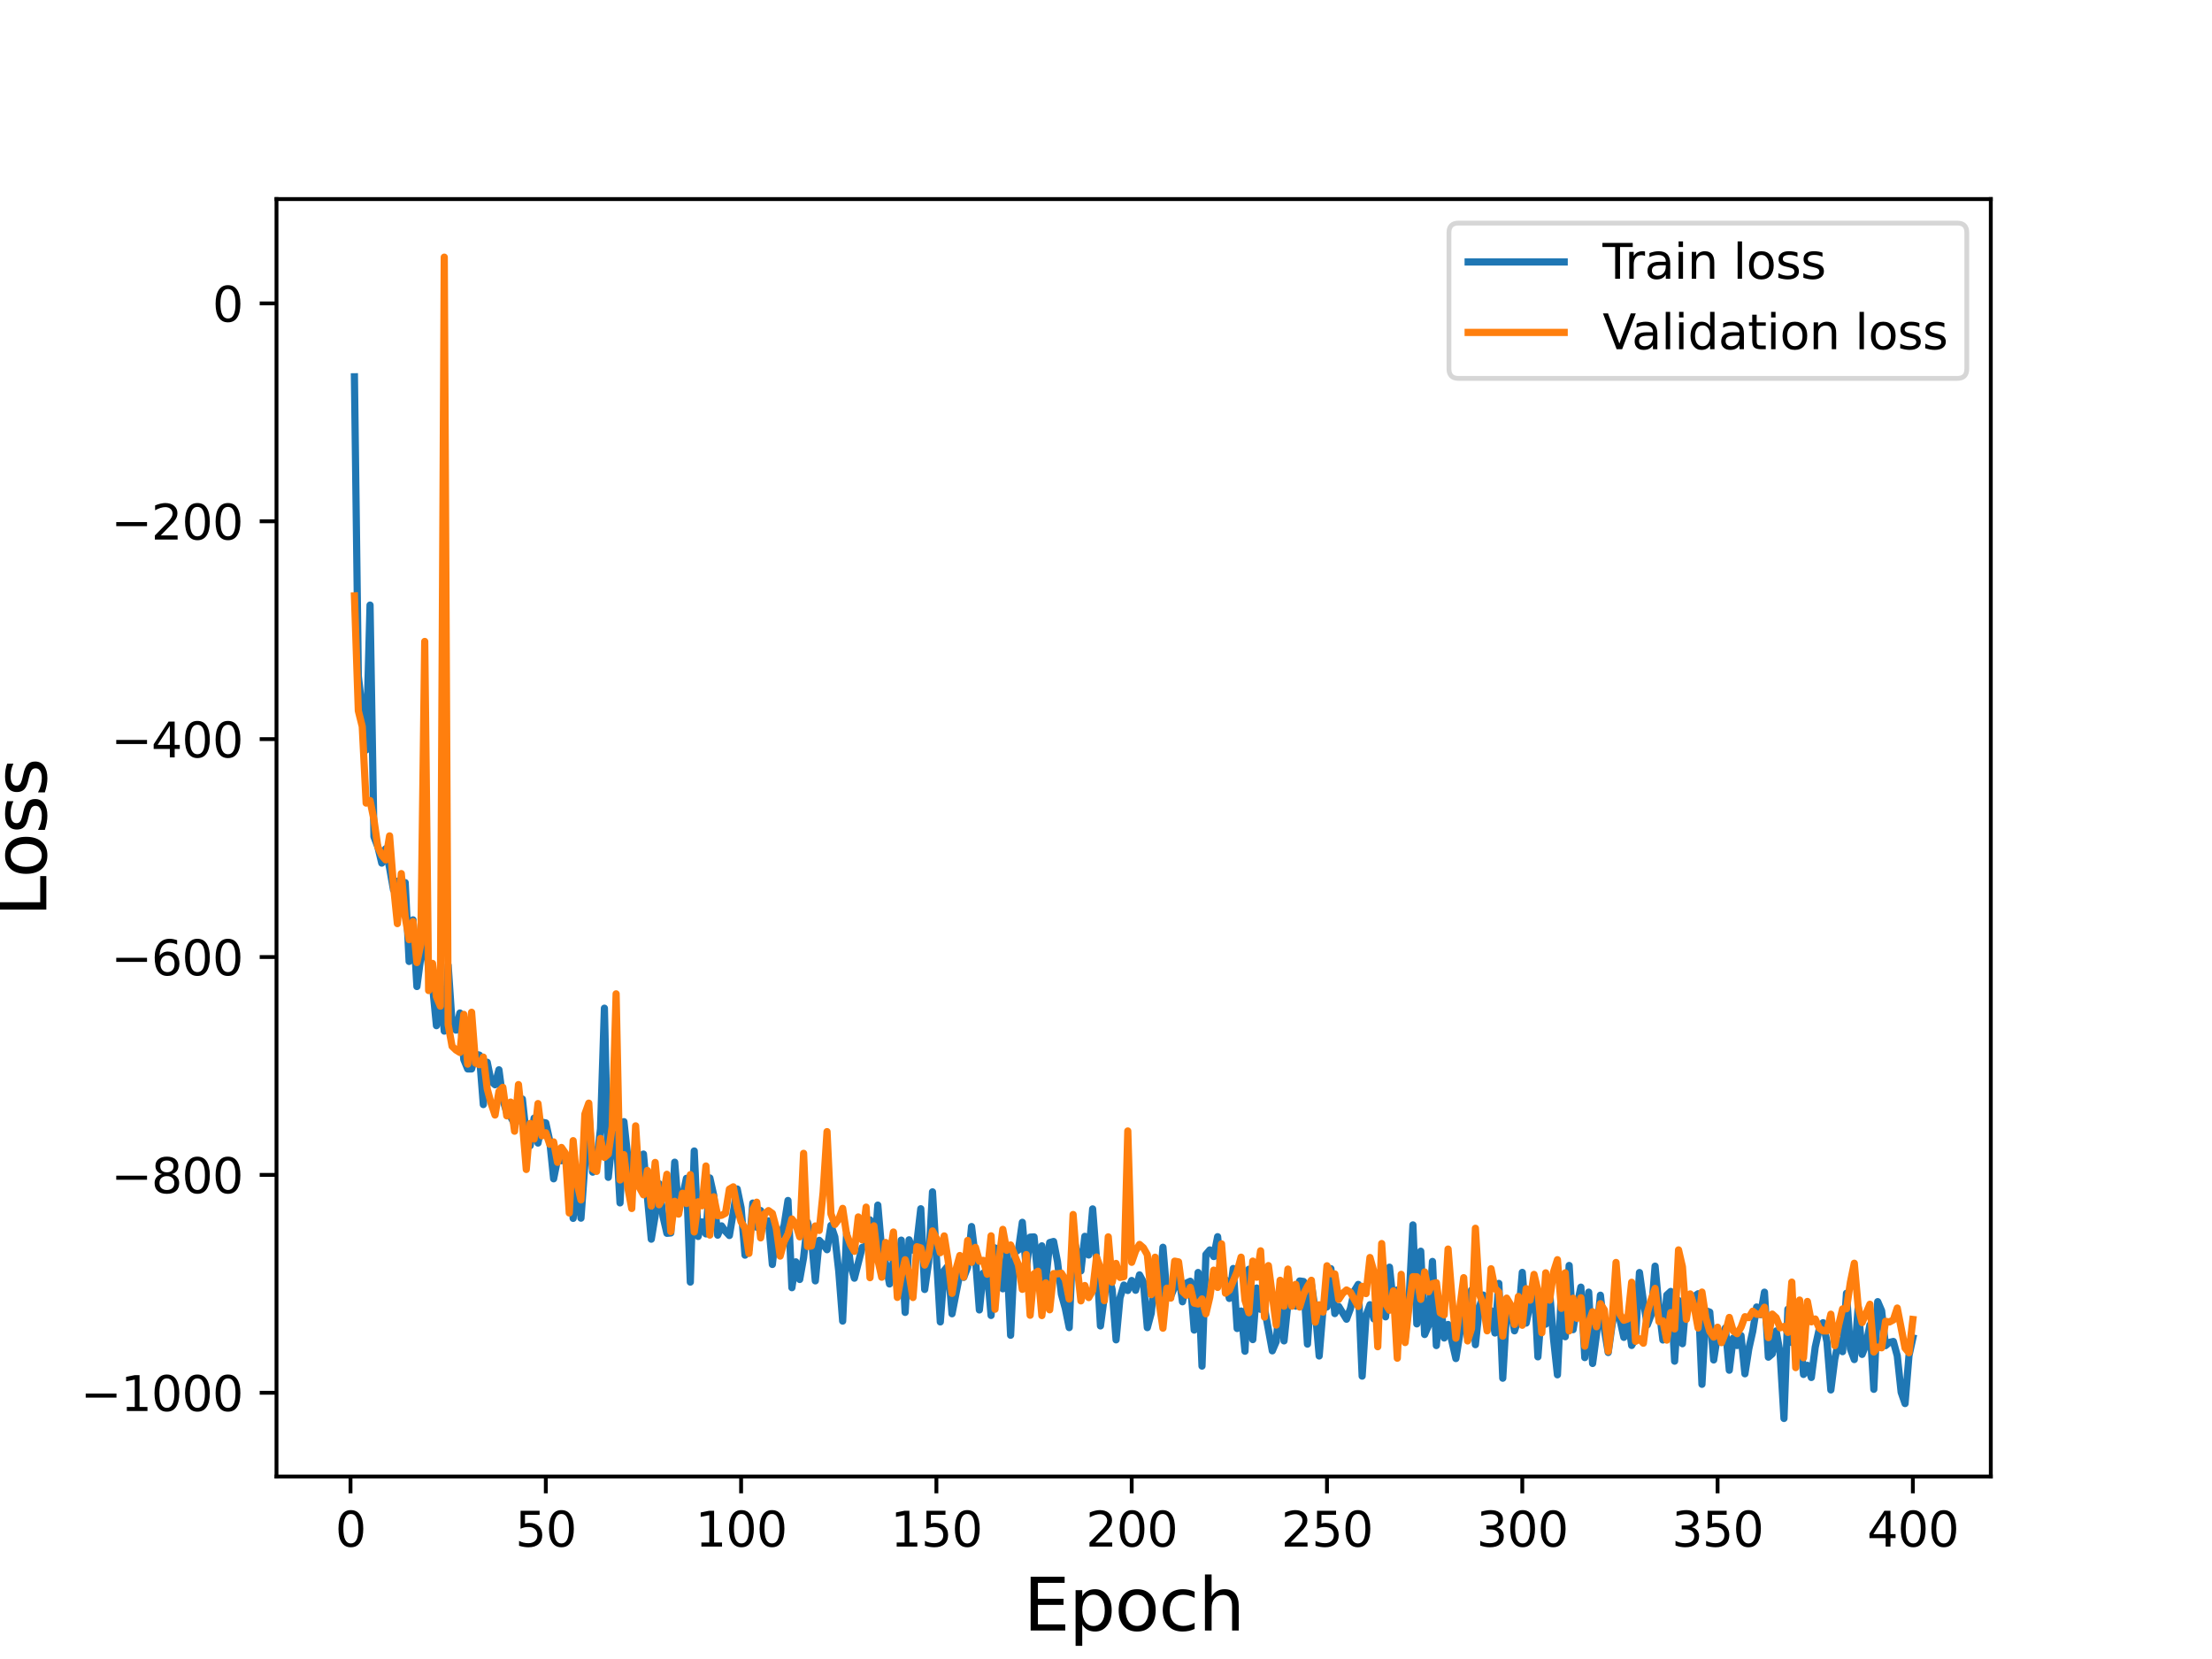 <?xml version="1.0" encoding="utf-8" standalone="no"?>
<!DOCTYPE svg PUBLIC "-//W3C//DTD SVG 1.1//EN"
  "http://www.w3.org/Graphics/SVG/1.1/DTD/svg11.dtd">
<svg height="345.6pt" version="1.1" viewBox="0 0 460.8 345.6" width="460.8pt" xmlns="http://www.w3.org/2000/svg" xmlns:xlink="http://www.w3.org/1999/xlink">
 <defs>
  <style type="text/css">*{stroke-linecap:butt;stroke-linejoin:round;}</style>
 </defs>
 <g id="figure_1">
  <g id="patch_1">
   <path d="M 0 345.6 
L 460.8 345.6 
L 460.8 0 
L 0 0 
z
" style="fill:#ffffff;"/>
  </g>
  <g id="axes_1">
   <g id="patch_2">
    <path d="M 57.6 307.584 
L 414.72 307.584 
L 414.72 41.472 
L 57.6 41.472 
z
" style="fill:#ffffff;"/>
   </g>
   <g id="matplotlib.axis_1">
    <g id="xtick_1">
     <g id="line2d_1">
      <defs>
       <path d="M 0 0 
L 0 3.5 
" id="m8736a41d7b" style="stroke:#000000;stroke-width:0.8;"/>
      </defs>
      <g>
       <use style="stroke:#000000;stroke-width:0.8;" x="73.019" xlink:href="#m8736a41d7b" y="307.584"/>
      </g>
     </g>
     <g id="text_1">
      <!-- 0 -->
      <g transform="translate(69.838 322.182)scale(0.1 -0.1)">
       <defs>
        <path d="M 2034 4250 
Q 1547 4250 1301 3770 
Q 1056 3291 1056 2328 
Q 1056 1369 1301 889 
Q 1547 409 2034 409 
Q 2525 409 2770 889 
Q 3016 1369 3016 2328 
Q 3016 3291 2770 3770 
Q 2525 4250 2034 4250 
z
M 2034 4750 
Q 2819 4750 3233 4129 
Q 3647 3509 3647 2328 
Q 3647 1150 3233 529 
Q 2819 -91 2034 -91 
Q 1250 -91 836 529 
Q 422 1150 422 2328 
Q 422 3509 836 4129 
Q 1250 4750 2034 4750 
z
" id="DejaVuSans-30" transform="scale(0.016)"/>
       </defs>
       <use xlink:href="#DejaVuSans-30"/>
      </g>
     </g>
    </g>
    <g id="xtick_2">
     <g id="line2d_2">
      <g>
       <use style="stroke:#000000;stroke-width:0.8;" x="113.703" xlink:href="#m8736a41d7b" y="307.584"/>
      </g>
     </g>
     <g id="text_2">
      <!-- 50 -->
      <g transform="translate(107.34 322.182)scale(0.1 -0.1)">
       <defs>
        <path d="M 691 4666 
L 3169 4666 
L 3169 4134 
L 1269 4134 
L 1269 2991 
Q 1406 3038 1543 3061 
Q 1681 3084 1819 3084 
Q 2600 3084 3056 2656 
Q 3513 2228 3513 1497 
Q 3513 744 3044 326 
Q 2575 -91 1722 -91 
Q 1428 -91 1123 -41 
Q 819 9 494 109 
L 494 744 
Q 775 591 1075 516 
Q 1375 441 1709 441 
Q 2250 441 2565 725 
Q 2881 1009 2881 1497 
Q 2881 1984 2565 2268 
Q 2250 2553 1709 2553 
Q 1456 2553 1204 2497 
Q 953 2441 691 2322 
L 691 4666 
z
" id="DejaVuSans-35" transform="scale(0.016)"/>
       </defs>
       <use xlink:href="#DejaVuSans-35"/>
       <use x="63.623" xlink:href="#DejaVuSans-30"/>
      </g>
     </g>
    </g>
    <g id="xtick_3">
     <g id="line2d_3">
      <g>
       <use style="stroke:#000000;stroke-width:0.8;" x="154.386" xlink:href="#m8736a41d7b" y="307.584"/>
      </g>
     </g>
     <g id="text_3">
      <!-- 100 -->
      <g transform="translate(144.842 322.182)scale(0.1 -0.1)">
       <defs>
        <path d="M 794 531 
L 1825 531 
L 1825 4091 
L 703 3866 
L 703 4441 
L 1819 4666 
L 2450 4666 
L 2450 531 
L 3481 531 
L 3481 0 
L 794 0 
L 794 531 
z
" id="DejaVuSans-31" transform="scale(0.016)"/>
       </defs>
       <use xlink:href="#DejaVuSans-31"/>
       <use x="63.623" xlink:href="#DejaVuSans-30"/>
       <use x="127.246" xlink:href="#DejaVuSans-30"/>
      </g>
     </g>
    </g>
    <g id="xtick_4">
     <g id="line2d_4">
      <g>
       <use style="stroke:#000000;stroke-width:0.8;" x="195.07" xlink:href="#m8736a41d7b" y="307.584"/>
      </g>
     </g>
     <g id="text_4">
      <!-- 150 -->
      <g transform="translate(185.526 322.182)scale(0.1 -0.1)">
       <use xlink:href="#DejaVuSans-31"/>
       <use x="63.623" xlink:href="#DejaVuSans-35"/>
       <use x="127.246" xlink:href="#DejaVuSans-30"/>
      </g>
     </g>
    </g>
    <g id="xtick_5">
     <g id="line2d_5">
      <g>
       <use style="stroke:#000000;stroke-width:0.8;" x="235.753" xlink:href="#m8736a41d7b" y="307.584"/>
      </g>
     </g>
     <g id="text_5">
      <!-- 200 -->
      <g transform="translate(226.209 322.182)scale(0.1 -0.1)">
       <defs>
        <path d="M 1228 531 
L 3431 531 
L 3431 0 
L 469 0 
L 469 531 
Q 828 903 1448 1529 
Q 2069 2156 2228 2338 
Q 2531 2678 2651 2914 
Q 2772 3150 2772 3378 
Q 2772 3750 2511 3984 
Q 2250 4219 1831 4219 
Q 1534 4219 1204 4116 
Q 875 4013 500 3803 
L 500 4441 
Q 881 4594 1212 4672 
Q 1544 4750 1819 4750 
Q 2544 4750 2975 4387 
Q 3406 4025 3406 3419 
Q 3406 3131 3298 2873 
Q 3191 2616 2906 2266 
Q 2828 2175 2409 1742 
Q 1991 1309 1228 531 
z
" id="DejaVuSans-32" transform="scale(0.016)"/>
       </defs>
       <use xlink:href="#DejaVuSans-32"/>
       <use x="63.623" xlink:href="#DejaVuSans-30"/>
       <use x="127.246" xlink:href="#DejaVuSans-30"/>
      </g>
     </g>
    </g>
    <g id="xtick_6">
     <g id="line2d_6">
      <g>
       <use style="stroke:#000000;stroke-width:0.8;" x="276.437" xlink:href="#m8736a41d7b" y="307.584"/>
      </g>
     </g>
     <g id="text_6">
      <!-- 250 -->
      <g transform="translate(266.893 322.182)scale(0.1 -0.1)">
       <use xlink:href="#DejaVuSans-32"/>
       <use x="63.623" xlink:href="#DejaVuSans-35"/>
       <use x="127.246" xlink:href="#DejaVuSans-30"/>
      </g>
     </g>
    </g>
    <g id="xtick_7">
     <g id="line2d_7">
      <g>
       <use style="stroke:#000000;stroke-width:0.8;" x="317.12" xlink:href="#m8736a41d7b" y="307.584"/>
      </g>
     </g>
     <g id="text_7">
      <!-- 300 -->
      <g transform="translate(307.576 322.182)scale(0.1 -0.1)">
       <defs>
        <path d="M 2597 2516 
Q 3050 2419 3304 2112 
Q 3559 1806 3559 1356 
Q 3559 666 3084 287 
Q 2609 -91 1734 -91 
Q 1441 -91 1130 -33 
Q 819 25 488 141 
L 488 750 
Q 750 597 1062 519 
Q 1375 441 1716 441 
Q 2309 441 2620 675 
Q 2931 909 2931 1356 
Q 2931 1769 2642 2001 
Q 2353 2234 1838 2234 
L 1294 2234 
L 1294 2753 
L 1863 2753 
Q 2328 2753 2575 2939 
Q 2822 3125 2822 3475 
Q 2822 3834 2567 4026 
Q 2313 4219 1838 4219 
Q 1578 4219 1281 4162 
Q 984 4106 628 3988 
L 628 4550 
Q 988 4650 1302 4700 
Q 1616 4750 1894 4750 
Q 2613 4750 3031 4423 
Q 3450 4097 3450 3541 
Q 3450 3153 3228 2886 
Q 3006 2619 2597 2516 
z
" id="DejaVuSans-33" transform="scale(0.016)"/>
       </defs>
       <use xlink:href="#DejaVuSans-33"/>
       <use x="63.623" xlink:href="#DejaVuSans-30"/>
       <use x="127.246" xlink:href="#DejaVuSans-30"/>
      </g>
     </g>
    </g>
    <g id="xtick_8">
     <g id="line2d_8">
      <g>
       <use style="stroke:#000000;stroke-width:0.8;" x="357.804" xlink:href="#m8736a41d7b" y="307.584"/>
      </g>
     </g>
     <g id="text_8">
      <!-- 350 -->
      <g transform="translate(348.26 322.182)scale(0.1 -0.1)">
       <use xlink:href="#DejaVuSans-33"/>
       <use x="63.623" xlink:href="#DejaVuSans-35"/>
       <use x="127.246" xlink:href="#DejaVuSans-30"/>
      </g>
     </g>
    </g>
    <g id="xtick_9">
     <g id="line2d_9">
      <g>
       <use style="stroke:#000000;stroke-width:0.8;" x="398.487" xlink:href="#m8736a41d7b" y="307.584"/>
      </g>
     </g>
     <g id="text_9">
      <!-- 400 -->
      <g transform="translate(388.944 322.182)scale(0.1 -0.1)">
       <defs>
        <path d="M 2419 4116 
L 825 1625 
L 2419 1625 
L 2419 4116 
z
M 2253 4666 
L 3047 4666 
L 3047 1625 
L 3713 1625 
L 3713 1100 
L 3047 1100 
L 3047 0 
L 2419 0 
L 2419 1100 
L 313 1100 
L 313 1709 
L 2253 4666 
z
" id="DejaVuSans-34" transform="scale(0.016)"/>
       </defs>
       <use xlink:href="#DejaVuSans-34"/>
       <use x="63.623" xlink:href="#DejaVuSans-30"/>
       <use x="127.246" xlink:href="#DejaVuSans-30"/>
      </g>
     </g>
    </g>
    <g id="text_10">
     <!-- Epoch -->
     <g transform="translate(213.194 339.66)scale(0.15 -0.15)">
      <defs>
       <path d="M 628 4666 
L 3578 4666 
L 3578 4134 
L 1259 4134 
L 1259 2753 
L 3481 2753 
L 3481 2222 
L 1259 2222 
L 1259 531 
L 3634 531 
L 3634 0 
L 628 0 
L 628 4666 
z
" id="DejaVuSans-45" transform="scale(0.016)"/>
       <path d="M 1159 525 
L 1159 -1331 
L 581 -1331 
L 581 3500 
L 1159 3500 
L 1159 2969 
Q 1341 3281 1617 3432 
Q 1894 3584 2278 3584 
Q 2916 3584 3314 3078 
Q 3713 2572 3713 1747 
Q 3713 922 3314 415 
Q 2916 -91 2278 -91 
Q 1894 -91 1617 61 
Q 1341 213 1159 525 
z
M 3116 1747 
Q 3116 2381 2855 2742 
Q 2594 3103 2138 3103 
Q 1681 3103 1420 2742 
Q 1159 2381 1159 1747 
Q 1159 1113 1420 752 
Q 1681 391 2138 391 
Q 2594 391 2855 752 
Q 3116 1113 3116 1747 
z
" id="DejaVuSans-70" transform="scale(0.016)"/>
       <path d="M 1959 3097 
Q 1497 3097 1228 2736 
Q 959 2375 959 1747 
Q 959 1119 1226 758 
Q 1494 397 1959 397 
Q 2419 397 2687 759 
Q 2956 1122 2956 1747 
Q 2956 2369 2687 2733 
Q 2419 3097 1959 3097 
z
M 1959 3584 
Q 2709 3584 3137 3096 
Q 3566 2609 3566 1747 
Q 3566 888 3137 398 
Q 2709 -91 1959 -91 
Q 1206 -91 779 398 
Q 353 888 353 1747 
Q 353 2609 779 3096 
Q 1206 3584 1959 3584 
z
" id="DejaVuSans-6f" transform="scale(0.016)"/>
       <path d="M 3122 3366 
L 3122 2828 
Q 2878 2963 2633 3030 
Q 2388 3097 2138 3097 
Q 1578 3097 1268 2742 
Q 959 2388 959 1747 
Q 959 1106 1268 751 
Q 1578 397 2138 397 
Q 2388 397 2633 464 
Q 2878 531 3122 666 
L 3122 134 
Q 2881 22 2623 -34 
Q 2366 -91 2075 -91 
Q 1284 -91 818 406 
Q 353 903 353 1747 
Q 353 2603 823 3093 
Q 1294 3584 2113 3584 
Q 2378 3584 2631 3529 
Q 2884 3475 3122 3366 
z
" id="DejaVuSans-63" transform="scale(0.016)"/>
       <path d="M 3513 2113 
L 3513 0 
L 2938 0 
L 2938 2094 
Q 2938 2591 2744 2837 
Q 2550 3084 2163 3084 
Q 1697 3084 1428 2787 
Q 1159 2491 1159 1978 
L 1159 0 
L 581 0 
L 581 4863 
L 1159 4863 
L 1159 2956 
Q 1366 3272 1645 3428 
Q 1925 3584 2291 3584 
Q 2894 3584 3203 3211 
Q 3513 2838 3513 2113 
z
" id="DejaVuSans-68" transform="scale(0.016)"/>
      </defs>
      <use xlink:href="#DejaVuSans-45"/>
      <use x="63.184" xlink:href="#DejaVuSans-70"/>
      <use x="126.66" xlink:href="#DejaVuSans-6f"/>
      <use x="187.842" xlink:href="#DejaVuSans-63"/>
      <use x="242.822" xlink:href="#DejaVuSans-68"/>
     </g>
    </g>
   </g>
   <g id="matplotlib.axis_2">
    <g id="ytick_1">
     <g id="line2d_10">
      <defs>
       <path d="M 0 0 
L -3.5 0 
" id="m3b88ee1019" style="stroke:#000000;stroke-width:0.8;"/>
      </defs>
      <g>
       <use style="stroke:#000000;stroke-width:0.8;" x="57.6" xlink:href="#m3b88ee1019" y="290.138"/>
      </g>
     </g>
     <g id="text_11">
      <!-- −1000 -->
      <g transform="translate(16.77 293.937)scale(0.1 -0.1)">
       <defs>
        <path d="M 678 2272 
L 4684 2272 
L 4684 1741 
L 678 1741 
L 678 2272 
z
" id="DejaVuSans-2212" transform="scale(0.016)"/>
       </defs>
       <use xlink:href="#DejaVuSans-2212"/>
       <use x="83.789" xlink:href="#DejaVuSans-31"/>
       <use x="147.412" xlink:href="#DejaVuSans-30"/>
       <use x="211.035" xlink:href="#DejaVuSans-30"/>
       <use x="274.658" xlink:href="#DejaVuSans-30"/>
      </g>
     </g>
    </g>
    <g id="ytick_2">
     <g id="line2d_11">
      <g>
       <use style="stroke:#000000;stroke-width:0.8;" x="57.6" xlink:href="#m3b88ee1019" y="244.752"/>
      </g>
     </g>
     <g id="text_12">
      <!-- −800 -->
      <g transform="translate(23.133 248.551)scale(0.1 -0.1)">
       <defs>
        <path d="M 2034 2216 
Q 1584 2216 1326 1975 
Q 1069 1734 1069 1313 
Q 1069 891 1326 650 
Q 1584 409 2034 409 
Q 2484 409 2743 651 
Q 3003 894 3003 1313 
Q 3003 1734 2745 1975 
Q 2488 2216 2034 2216 
z
M 1403 2484 
Q 997 2584 770 2862 
Q 544 3141 544 3541 
Q 544 4100 942 4425 
Q 1341 4750 2034 4750 
Q 2731 4750 3128 4425 
Q 3525 4100 3525 3541 
Q 3525 3141 3298 2862 
Q 3072 2584 2669 2484 
Q 3125 2378 3379 2068 
Q 3634 1759 3634 1313 
Q 3634 634 3220 271 
Q 2806 -91 2034 -91 
Q 1263 -91 848 271 
Q 434 634 434 1313 
Q 434 1759 690 2068 
Q 947 2378 1403 2484 
z
M 1172 3481 
Q 1172 3119 1398 2916 
Q 1625 2713 2034 2713 
Q 2441 2713 2670 2916 
Q 2900 3119 2900 3481 
Q 2900 3844 2670 4047 
Q 2441 4250 2034 4250 
Q 1625 4250 1398 4047 
Q 1172 3844 1172 3481 
z
" id="DejaVuSans-38" transform="scale(0.016)"/>
       </defs>
       <use xlink:href="#DejaVuSans-2212"/>
       <use x="83.789" xlink:href="#DejaVuSans-38"/>
       <use x="147.412" xlink:href="#DejaVuSans-30"/>
       <use x="211.035" xlink:href="#DejaVuSans-30"/>
      </g>
     </g>
    </g>
    <g id="ytick_3">
     <g id="line2d_12">
      <g>
       <use style="stroke:#000000;stroke-width:0.8;" x="57.6" xlink:href="#m3b88ee1019" y="199.366"/>
      </g>
     </g>
     <g id="text_13">
      <!-- −600 -->
      <g transform="translate(23.133 203.165)scale(0.1 -0.1)">
       <defs>
        <path d="M 2113 2584 
Q 1688 2584 1439 2293 
Q 1191 2003 1191 1497 
Q 1191 994 1439 701 
Q 1688 409 2113 409 
Q 2538 409 2786 701 
Q 3034 994 3034 1497 
Q 3034 2003 2786 2293 
Q 2538 2584 2113 2584 
z
M 3366 4563 
L 3366 3988 
Q 3128 4100 2886 4159 
Q 2644 4219 2406 4219 
Q 1781 4219 1451 3797 
Q 1122 3375 1075 2522 
Q 1259 2794 1537 2939 
Q 1816 3084 2150 3084 
Q 2853 3084 3261 2657 
Q 3669 2231 3669 1497 
Q 3669 778 3244 343 
Q 2819 -91 2113 -91 
Q 1303 -91 875 529 
Q 447 1150 447 2328 
Q 447 3434 972 4092 
Q 1497 4750 2381 4750 
Q 2619 4750 2861 4703 
Q 3103 4656 3366 4563 
z
" id="DejaVuSans-36" transform="scale(0.016)"/>
       </defs>
       <use xlink:href="#DejaVuSans-2212"/>
       <use x="83.789" xlink:href="#DejaVuSans-36"/>
       <use x="147.412" xlink:href="#DejaVuSans-30"/>
       <use x="211.035" xlink:href="#DejaVuSans-30"/>
      </g>
     </g>
    </g>
    <g id="ytick_4">
     <g id="line2d_13">
      <g>
       <use style="stroke:#000000;stroke-width:0.8;" x="57.6" xlink:href="#m3b88ee1019" y="153.98"/>
      </g>
     </g>
     <g id="text_14">
      <!-- −400 -->
      <g transform="translate(23.133 157.779)scale(0.1 -0.1)">
       <use xlink:href="#DejaVuSans-2212"/>
       <use x="83.789" xlink:href="#DejaVuSans-34"/>
       <use x="147.412" xlink:href="#DejaVuSans-30"/>
       <use x="211.035" xlink:href="#DejaVuSans-30"/>
      </g>
     </g>
    </g>
    <g id="ytick_5">
     <g id="line2d_14">
      <g>
       <use style="stroke:#000000;stroke-width:0.8;" x="57.6" xlink:href="#m3b88ee1019" y="108.593"/>
      </g>
     </g>
     <g id="text_15">
      <!-- −200 -->
      <g transform="translate(23.133 112.393)scale(0.1 -0.1)">
       <use xlink:href="#DejaVuSans-2212"/>
       <use x="83.789" xlink:href="#DejaVuSans-32"/>
       <use x="147.412" xlink:href="#DejaVuSans-30"/>
       <use x="211.035" xlink:href="#DejaVuSans-30"/>
      </g>
     </g>
    </g>
    <g id="ytick_6">
     <g id="line2d_15">
      <g>
       <use style="stroke:#000000;stroke-width:0.8;" x="57.6" xlink:href="#m3b88ee1019" y="63.207"/>
      </g>
     </g>
     <g id="text_16">
      <!-- 0 -->
      <g transform="translate(44.237 67.006)scale(0.1 -0.1)">
       <use xlink:href="#DejaVuSans-30"/>
      </g>
     </g>
    </g>
    <g id="text_17">
     <!-- Loss -->
     <g transform="translate(9.651 190.979)rotate(-90)scale(0.15 -0.15)">
      <defs>
       <path d="M 628 4666 
L 1259 4666 
L 1259 531 
L 3531 531 
L 3531 0 
L 628 0 
L 628 4666 
z
" id="DejaVuSans-4c" transform="scale(0.016)"/>
       <path d="M 2834 3397 
L 2834 2853 
Q 2591 2978 2328 3040 
Q 2066 3103 1784 3103 
Q 1356 3103 1142 2972 
Q 928 2841 928 2578 
Q 928 2378 1081 2264 
Q 1234 2150 1697 2047 
L 1894 2003 
Q 2506 1872 2764 1633 
Q 3022 1394 3022 966 
Q 3022 478 2636 193 
Q 2250 -91 1575 -91 
Q 1294 -91 989 -36 
Q 684 19 347 128 
L 347 722 
Q 666 556 975 473 
Q 1284 391 1588 391 
Q 1994 391 2212 530 
Q 2431 669 2431 922 
Q 2431 1156 2273 1281 
Q 2116 1406 1581 1522 
L 1381 1569 
Q 847 1681 609 1914 
Q 372 2147 372 2553 
Q 372 3047 722 3315 
Q 1072 3584 1716 3584 
Q 2034 3584 2315 3537 
Q 2597 3491 2834 3397 
z
" id="DejaVuSans-73" transform="scale(0.016)"/>
      </defs>
      <use xlink:href="#DejaVuSans-4c"/>
      <use x="53.963" xlink:href="#DejaVuSans-6f"/>
      <use x="115.145" xlink:href="#DejaVuSans-73"/>
      <use x="167.244" xlink:href="#DejaVuSans-73"/>
     </g>
    </g>
   </g>
   <g id="line2d_16">
    <path clip-path="url(#p8bfe05b854)" d="M 73.833 78.495 
L 74.646 140.856 
L 75.46 147.955 
L 76.274 156.237 
L 77.087 126.052 
L 77.901 174.293 
L 78.715 176.429 
L 79.528 179.804 
L 80.342 176.819 
L 81.156 180.804 
L 81.969 185.366 
L 82.783 183.57 
L 83.597 186.046 
L 84.41 183.862 
L 85.224 200.289 
L 86.038 191.623 
L 86.851 205.514 
L 88.479 193.183 
L 89.292 202.033 
L 90.106 205.383 
L 90.92 213.666 
L 91.733 205.823 
L 92.547 214.798 
L 93.361 201.101 
L 94.174 213.141 
L 94.988 214.59 
L 95.802 211.031 
L 96.616 220.716 
L 97.429 222.679 
L 98.243 222.681 
L 99.057 219.62 
L 99.87 219.806 
L 100.684 230.103 
L 101.498 221.284 
L 102.311 225.258 
L 103.125 225.979 
L 103.939 222.858 
L 104.752 229.057 
L 105.566 231.75 
L 106.38 232.645 
L 107.193 234.157 
L 108.007 233.03 
L 108.821 228.944 
L 109.634 236.479 
L 110.448 238.669 
L 111.262 232.925 
L 112.075 238.118 
L 112.889 233.772 
L 113.703 233.924 
L 114.516 237.633 
L 115.33 245.569 
L 116.144 241.505 
L 116.957 241.798 
L 118.585 240.948 
L 119.398 253.81 
L 120.212 244.954 
L 121.026 253.764 
L 122.653 231.373 
L 123.467 244.182 
L 124.28 241.979 
L 125.094 235.143 
L 125.908 210.024 
L 126.721 245.263 
L 127.535 237.548 
L 128.349 236.236 
L 129.162 250.586 
L 129.976 233.66 
L 130.79 241.155 
L 131.603 244.397 
L 132.417 240.039 
L 133.231 240.883 
L 134.044 240.417 
L 135.672 258.145 
L 136.485 253.216 
L 137.299 246.585 
L 138.113 253.41 
L 138.926 256.92 
L 139.74 256.847 
L 140.554 242.105 
L 141.367 252.143 
L 142.181 249.236 
L 142.995 245.467 
L 143.808 267.085 
L 144.622 239.768 
L 145.436 257.578 
L 146.249 254.538 
L 147.063 257.045 
L 147.877 245.391 
L 148.69 249.044 
L 149.504 257.307 
L 150.318 255.37 
L 151.131 256.507 
L 151.945 257.379 
L 153.572 247.682 
L 154.386 251.599 
L 155.2 261.473 
L 156.013 260.298 
L 156.827 250.618 
L 157.641 255.653 
L 158.454 252.175 
L 159.268 255.265 
L 160.082 254.336 
L 160.895 263.412 
L 161.709 256.07 
L 162.523 257.323 
L 163.336 255.311 
L 164.15 250.081 
L 164.964 268.25 
L 165.777 262.865 
L 166.591 266.538 
L 167.405 261.987 
L 168.219 254.619 
L 169.032 257.929 
L 169.846 266.83 
L 170.66 258.388 
L 171.473 259.252 
L 172.287 260.339 
L 173.101 255.273 
L 173.914 257.681 
L 174.728 264.824 
L 175.542 275.207 
L 176.355 257.034 
L 177.169 263.423 
L 177.983 266.275 
L 179.61 259.86 
L 180.424 259.615 
L 181.237 254.126 
L 182.051 262.276 
L 182.865 251.043 
L 183.678 260.454 
L 184.492 263.218 
L 185.306 267.476 
L 186.119 262.547 
L 186.933 265.142 
L 187.747 258.343 
L 188.56 273.395 
L 189.374 258.275 
L 190.188 260.426 
L 191.001 258.866 
L 191.815 251.803 
L 192.629 268.621 
L 193.442 262.971 
L 194.256 248.286 
L 195.883 275.382 
L 196.697 264.673 
L 197.511 263.682 
L 198.324 273.686 
L 199.952 265.352 
L 200.765 266.095 
L 201.579 263.971 
L 202.393 255.511 
L 203.206 262.174 
L 204.02 272.889 
L 204.834 265.216 
L 205.647 264.558 
L 206.461 274.033 
L 207.275 259.96 
L 208.088 262.745 
L 208.902 268.479 
L 209.716 261.103 
L 210.529 278.157 
L 211.343 260.944 
L 212.157 260.375 
L 212.97 254.628 
L 213.784 264.327 
L 214.598 257.714 
L 215.411 257.669 
L 216.225 266.185 
L 217.039 259.528 
L 217.852 266.94 
L 218.666 258.847 
L 219.48 258.624 
L 220.293 262.81 
L 221.107 269.606 
L 221.921 272.559 
L 222.734 276.566 
L 223.548 257.299 
L 225.175 264.754 
L 225.989 257.551 
L 226.803 261.437 
L 227.616 251.836 
L 228.43 262.328 
L 229.244 276.217 
L 230.057 270.055 
L 230.871 265.321 
L 231.685 268.686 
L 232.498 279.114 
L 233.312 270.37 
L 234.126 267.7 
L 234.939 268.833 
L 235.753 266.749 
L 236.567 268.788 
L 237.381 265.577 
L 238.194 267.083 
L 239.008 276.57 
L 239.822 273.558 
L 240.635 265.23 
L 241.449 270.098 
L 242.263 259.828 
L 243.076 269.572 
L 243.89 270.037 
L 244.704 268.068 
L 245.517 265.173 
L 246.331 271.183 
L 247.145 267.286 
L 247.958 266.908 
L 248.772 277.08 
L 249.586 265.08 
L 250.399 284.583 
L 251.213 261.339 
L 252.027 260.384 
L 252.84 261.766 
L 253.654 257.621 
L 254.468 265.942 
L 255.281 266.588 
L 256.095 270.487 
L 256.909 264.251 
L 257.722 276.752 
L 258.536 273.114 
L 259.35 281.487 
L 260.163 264.404 
L 260.977 279.067 
L 261.791 268.321 
L 262.604 272.753 
L 263.418 272.542 
L 265.045 281.404 
L 265.859 279.476 
L 266.673 269.847 
L 267.486 279.331 
L 268.3 271.503 
L 269.114 270.975 
L 269.927 272.095 
L 270.741 266.851 
L 271.555 266.958 
L 272.368 280.005 
L 273.182 267.528 
L 273.996 272.964 
L 274.809 282.477 
L 275.623 272.576 
L 276.437 272.251 
L 277.25 264.288 
L 278.064 273.643 
L 278.878 272.153 
L 280.505 274.815 
L 281.319 272.618 
L 282.132 268.928 
L 282.946 267.567 
L 283.76 286.671 
L 284.573 274.059 
L 285.387 271.795 
L 286.201 274.751 
L 287.014 274.499 
L 287.828 264.788 
L 288.642 274.326 
L 289.455 263.974 
L 290.269 271.641 
L 291.083 268.718 
L 291.896 276.157 
L 292.71 278.71 
L 293.524 270.971 
L 294.337 255.17 
L 295.151 275.794 
L 295.965 260.649 
L 296.778 278.003 
L 297.592 276.117 
L 298.406 262.781 
L 299.219 280.302 
L 300.033 270.729 
L 300.847 278.728 
L 301.66 275.909 
L 303.288 283.008 
L 304.101 277.91 
L 304.915 271.758 
L 305.729 278.574 
L 306.543 268.75 
L 307.356 280.121 
L 308.17 272.382 
L 308.984 269.784 
L 309.797 272.956 
L 310.611 273.052 
L 311.425 277.692 
L 312.238 267.36 
L 313.052 287.108 
L 313.866 272.95 
L 314.679 272.58 
L 315.493 277.235 
L 316.307 274.728 
L 317.12 265.061 
L 317.934 275.622 
L 318.748 271.655 
L 319.561 266.685 
L 320.375 282.657 
L 321.189 271.941 
L 322.002 275.844 
L 322.816 269.164 
L 323.63 278.935 
L 324.443 286.398 
L 325.257 269.128 
L 326.071 278.467 
L 326.884 263.62 
L 327.698 276.992 
L 328.512 271.994 
L 329.325 268.136 
L 330.139 282.811 
L 330.953 269.179 
L 331.766 284.036 
L 332.58 277.999 
L 333.394 269.815 
L 334.207 276.912 
L 335.021 281.755 
L 335.835 275.934 
L 336.648 271.739 
L 337.462 274.893 
L 338.276 278.596 
L 339.089 274.366 
L 339.903 280.281 
L 340.717 278.817 
L 341.53 265.091 
L 342.344 271.019 
L 343.158 276.011 
L 343.971 273.912 
L 344.785 263.761 
L 345.599 272.48 
L 346.412 279.143 
L 347.226 269.776 
L 348.04 269.035 
L 348.853 283.556 
L 349.667 270.903 
L 350.481 279.924 
L 351.294 270.484 
L 352.108 271.084 
L 352.922 270.091 
L 353.735 269.514 
L 354.549 288.377 
L 355.363 273.046 
L 356.176 273.338 
L 356.99 283.302 
L 357.804 278.036 
L 358.617 278.651 
L 359.431 276.627 
L 360.245 285.443 
L 361.058 278.741 
L 361.872 280.294 
L 362.686 278.214 
L 363.499 286.187 
L 364.313 280.969 
L 365.127 277.346 
L 365.94 272.271 
L 366.754 273.872 
L 367.568 269.182 
L 368.381 282.724 
L 369.195 282.031 
L 370.009 277.263 
L 370.822 281.834 
L 371.636 295.488 
L 372.45 272.729 
L 373.263 279.661 
L 374.077 276.654 
L 374.891 276.396 
L 375.704 286.321 
L 376.518 284.426 
L 377.332 286.959 
L 378.146 280.625 
L 378.959 276.98 
L 379.773 275.544 
L 380.587 279.524 
L 381.4 289.549 
L 382.214 283.149 
L 383.028 279.256 
L 383.841 281.577 
L 384.655 269.411 
L 385.469 281.001 
L 386.282 283.221 
L 387.096 272.228 
L 387.91 282.145 
L 388.723 280.114 
L 389.537 276.004 
L 390.351 289.419 
L 391.164 271.156 
L 391.978 273.057 
L 392.792 280.324 
L 393.605 279.64 
L 394.419 279.453 
L 395.233 282.432 
L 396.046 290.032 
L 396.86 292.39 
L 397.674 282.409 
L 398.487 278.717 
L 398.487 278.717 
" style="fill:none;stroke:#1f77b4;stroke-linecap:square;stroke-width:1.5;"/>
   </g>
   <g id="line2d_17">
    <path clip-path="url(#p8bfe05b854)" d="M 73.833 124.13 
L 74.646 148.066 
L 75.46 151.328 
L 76.274 167.302 
L 77.087 166.773 
L 77.901 170.755 
L 78.715 176.457 
L 79.528 178.174 
L 80.342 179.129 
L 81.156 174.126 
L 81.969 184.491 
L 82.783 192.408 
L 83.597 181.985 
L 84.41 191.017 
L 85.224 195.748 
L 86.038 191.986 
L 86.851 200.515 
L 87.665 196.705 
L 88.479 133.624 
L 89.292 206.349 
L 90.106 200.7 
L 90.92 207.649 
L 91.733 209.592 
L 92.547 53.568 
L 93.361 213.424 
L 94.174 217.955 
L 94.988 218.738 
L 95.802 219.243 
L 96.616 211.312 
L 97.429 221.674 
L 98.243 210.874 
L 99.057 221.466 
L 99.87 221.786 
L 100.684 220.214 
L 101.498 226.83 
L 102.311 229.867 
L 103.125 232.282 
L 103.939 227.368 
L 104.752 226.509 
L 105.566 232.452 
L 106.38 229.584 
L 107.193 235.654 
L 108.007 225.94 
L 108.821 233.698 
L 109.634 243.62 
L 110.448 234.028 
L 111.262 237.28 
L 112.075 229.893 
L 112.889 236.617 
L 113.703 235.98 
L 114.516 238.366 
L 115.33 237.879 
L 116.144 242.131 
L 116.957 239.035 
L 117.771 240.203 
L 118.585 252.682 
L 119.398 237.616 
L 120.212 246.545 
L 121.026 249.96 
L 121.839 232.09 
L 122.653 229.806 
L 123.467 243.482 
L 124.28 244.02 
L 125.094 237.165 
L 125.908 241.112 
L 126.721 240.412 
L 127.535 234.698 
L 128.349 207.033 
L 129.162 245.812 
L 129.976 240.537 
L 130.79 247.427 
L 131.603 251.754 
L 132.417 234.534 
L 133.231 247.439 
L 134.044 248.899 
L 134.858 243.827 
L 135.672 251.24 
L 136.485 242.158 
L 137.299 250.968 
L 138.113 249.58 
L 138.926 244.625 
L 139.74 256.558 
L 140.554 250.251 
L 141.367 252.925 
L 142.181 248.578 
L 142.995 250.709 
L 143.808 244.702 
L 144.622 256.642 
L 145.436 250.356 
L 146.249 251.183 
L 147.063 242.897 
L 147.877 257.293 
L 148.69 249.314 
L 149.504 253.255 
L 150.318 253.17 
L 151.131 252.743 
L 151.945 247.719 
L 152.759 247.238 
L 153.572 251.563 
L 154.386 254.537 
L 155.2 255.825 
L 156.013 261.113 
L 156.827 251.97 
L 157.641 250.441 
L 158.454 257.875 
L 159.268 252.858 
L 160.082 252.19 
L 160.895 252.777 
L 161.709 255.812 
L 162.523 261.665 
L 163.336 258.654 
L 164.15 257.061 
L 164.964 253.937 
L 165.777 255.013 
L 166.591 257.653 
L 167.405 240.258 
L 168.219 259.659 
L 169.032 259.559 
L 169.846 255.384 
L 170.66 256.325 
L 171.473 248.339 
L 172.287 235.738 
L 173.101 252.867 
L 173.914 255.081 
L 174.728 253.988 
L 175.542 251.724 
L 176.355 257.101 
L 177.169 259.239 
L 177.983 260.675 
L 178.796 253.51 
L 179.61 258.306 
L 180.424 251.468 
L 181.237 266.168 
L 182.051 255.367 
L 182.865 262.403 
L 183.678 266.068 
L 184.492 258.832 
L 185.306 261.974 
L 186.119 256.65 
L 186.933 270.272 
L 187.747 265.79 
L 188.56 262.432 
L 189.374 265.421 
L 190.188 270.297 
L 191.001 259.714 
L 191.815 259.953 
L 192.629 263.536 
L 193.442 261.54 
L 194.256 256.429 
L 195.07 257.936 
L 195.883 260.962 
L 196.697 257.463 
L 197.511 262.565 
L 198.324 269.432 
L 199.138 264.492 
L 199.952 261.543 
L 200.765 266.042 
L 201.579 258.41 
L 202.393 262.969 
L 203.206 259.848 
L 204.02 262.739 
L 204.834 262.554 
L 205.647 265.438 
L 206.461 257.443 
L 207.275 272.741 
L 208.088 262.666 
L 208.902 256.098 
L 209.716 260.465 
L 210.529 259.347 
L 212.157 263.523 
L 212.97 268.598 
L 213.784 261.349 
L 214.598 273.994 
L 215.411 265.366 
L 216.225 264.823 
L 217.039 274.059 
L 217.852 267.24 
L 218.666 272.858 
L 219.48 265.316 
L 220.293 265.368 
L 221.107 265.224 
L 221.921 266.555 
L 222.734 270.615 
L 223.548 253.003 
L 224.362 263.584 
L 225.175 270.997 
L 225.989 267.8 
L 226.803 270.314 
L 227.616 268.897 
L 228.43 261.859 
L 229.244 264.189 
L 230.057 270.951 
L 230.871 257.657 
L 231.685 267.117 
L 232.498 263.196 
L 233.312 266.11 
L 234.126 265.951 
L 234.939 235.603 
L 235.753 262.962 
L 236.567 260.592 
L 237.381 259.237 
L 238.194 259.941 
L 239.008 261.378 
L 239.822 269.699 
L 240.635 261.901 
L 241.449 271.257 
L 242.263 276.69 
L 243.076 268.353 
L 243.89 270.424 
L 244.704 262.721 
L 245.517 262.876 
L 246.331 269.048 
L 247.145 269.826 
L 247.958 268.182 
L 248.772 271.465 
L 249.586 271.644 
L 250.399 270.594 
L 251.213 273.685 
L 252.027 270.209 
L 252.84 264.595 
L 253.654 268.195 
L 254.468 259.123 
L 255.281 269.392 
L 256.095 268.789 
L 257.722 264.893 
L 258.536 261.892 
L 259.35 270.878 
L 260.163 273.471 
L 260.977 262.709 
L 261.791 266.07 
L 262.604 260.568 
L 263.418 274.374 
L 264.232 263.645 
L 265.859 276.037 
L 266.673 266.704 
L 267.486 272.096 
L 268.3 264.376 
L 269.114 272.107 
L 269.927 267.546 
L 270.741 272.278 
L 271.555 269.607 
L 272.368 267.993 
L 273.182 266.704 
L 273.996 275.424 
L 274.809 271.81 
L 275.623 273.321 
L 276.437 263.685 
L 277.25 265.351 
L 278.064 265.384 
L 278.878 270.689 
L 279.691 269.459 
L 280.505 268.723 
L 281.319 269.211 
L 282.946 272.155 
L 283.76 267.967 
L 284.573 269.481 
L 285.387 261.961 
L 286.201 264.886 
L 287.014 280.549 
L 287.828 259.054 
L 288.642 271.64 
L 289.455 272.945 
L 290.269 268.92 
L 291.083 282.942 
L 291.896 265.468 
L 292.71 279.681 
L 293.524 272.09 
L 294.337 265.956 
L 295.151 265.979 
L 295.965 270.678 
L 296.778 264.97 
L 297.592 269.116 
L 298.406 267.422 
L 299.219 267.209 
L 300.033 273.489 
L 300.847 273.929 
L 301.66 260.205 
L 302.474 270.372 
L 303.288 278.768 
L 304.915 266.164 
L 305.729 279.343 
L 306.543 276.785 
L 307.356 255.868 
L 308.17 269.609 
L 308.984 271.593 
L 309.797 277.239 
L 310.611 264.305 
L 311.425 268.407 
L 312.238 269.184 
L 313.052 278.344 
L 313.866 270.419 
L 314.679 271.769 
L 315.493 275.912 
L 316.307 270.082 
L 317.12 276.076 
L 317.934 268.459 
L 318.748 270.844 
L 319.561 265.484 
L 320.375 268.86 
L 321.189 277.64 
L 322.002 265.154 
L 322.816 270.841 
L 323.63 264.97 
L 324.443 262.419 
L 325.257 272.555 
L 326.071 265.15 
L 326.884 277.252 
L 327.698 270.453 
L 328.512 274.635 
L 329.325 270.349 
L 330.139 280.428 
L 330.953 275.575 
L 331.766 273.26 
L 332.58 276.386 
L 333.394 271.589 
L 334.207 272.872 
L 335.021 281.513 
L 335.835 275.111 
L 336.648 262.993 
L 337.462 273.785 
L 338.276 275.035 
L 339.089 274.75 
L 339.903 267.122 
L 340.717 279.419 
L 341.53 278.898 
L 342.344 279.818 
L 343.158 273.472 
L 343.971 270.732 
L 344.785 268.404 
L 345.599 275.314 
L 346.412 275.165 
L 347.226 279.172 
L 348.04 273.445 
L 348.853 276.839 
L 349.667 260.378 
L 350.481 263.892 
L 351.294 274.842 
L 352.108 269.548 
L 352.922 272.15 
L 353.735 276.644 
L 354.549 269.163 
L 355.363 274.579 
L 356.176 277.353 
L 356.99 278.538 
L 357.804 276.485 
L 358.617 279.701 
L 359.431 277.677 
L 360.245 274.443 
L 361.058 277.257 
L 361.872 277.829 
L 362.686 276.501 
L 363.499 274.295 
L 364.313 274.485 
L 365.127 273.144 
L 365.94 273.781 
L 366.754 273.8 
L 367.568 272.326 
L 368.381 278.656 
L 369.195 273.75 
L 370.009 274.497 
L 370.822 276.61 
L 371.636 276.321 
L 372.45 277.567 
L 373.263 267.086 
L 374.077 284.898 
L 374.891 270.822 
L 375.704 282.844 
L 376.518 271.119 
L 377.332 275.371 
L 378.146 274.773 
L 378.959 276.643 
L 379.773 277.249 
L 380.587 277.266 
L 381.4 273.773 
L 382.214 280.322 
L 383.028 276.051 
L 383.841 272.672 
L 384.655 272.639 
L 385.469 267.117 
L 386.282 263.156 
L 387.096 272.288 
L 387.91 275.521 
L 389.537 271.699 
L 390.351 281.642 
L 391.164 280.615 
L 391.978 280.77 
L 392.792 275.257 
L 393.605 275.391 
L 394.419 274.959 
L 395.233 272.487 
L 396.86 280.821 
L 397.674 281.806 
L 398.487 274.869 
L 398.487 274.869 
" style="fill:none;stroke:#ff7f0e;stroke-linecap:square;stroke-width:1.5;"/>
   </g>
   <g id="patch_3">
    <path d="M 57.6 307.584 
L 57.6 41.472 
" style="fill:none;stroke:#000000;stroke-linecap:square;stroke-linejoin:miter;stroke-width:0.8;"/>
   </g>
   <g id="patch_4">
    <path d="M 414.72 307.584 
L 414.72 41.472 
" style="fill:none;stroke:#000000;stroke-linecap:square;stroke-linejoin:miter;stroke-width:0.8;"/>
   </g>
   <g id="patch_5">
    <path d="M 57.6 307.584 
L 414.72 307.584 
" style="fill:none;stroke:#000000;stroke-linecap:square;stroke-linejoin:miter;stroke-width:0.8;"/>
   </g>
   <g id="patch_6">
    <path d="M 57.6 41.472 
L 414.72 41.472 
" style="fill:none;stroke:#000000;stroke-linecap:square;stroke-linejoin:miter;stroke-width:0.8;"/>
   </g>
   <g id="legend_1">
    <g id="patch_7">
     <path d="M 303.845 78.828 
L 407.72 78.828 
Q 409.72 78.828 409.72 76.828 
L 409.72 48.472 
Q 409.72 46.472 407.72 46.472 
L 303.845 46.472 
Q 301.845 46.472 301.845 48.472 
L 301.845 76.828 
Q 301.845 78.828 303.845 78.828 
z
" style="fill:#ffffff;opacity:0.8;stroke:#cccccc;stroke-linejoin:miter;"/>
    </g>
    <g id="line2d_18">
     <path d="M 305.845 54.57 
L 325.845 54.57 
" style="fill:none;stroke:#1f77b4;stroke-linecap:square;stroke-width:1.5;"/>
    </g>
    <g id="line2d_19"/>
    <g id="text_18">
     <!-- Train loss -->
     <g transform="translate(333.845 58.07)scale(0.1 -0.1)">
      <defs>
       <path d="M -19 4666 
L 3928 4666 
L 3928 4134 
L 2272 4134 
L 2272 0 
L 1638 0 
L 1638 4134 
L -19 4134 
L -19 4666 
z
" id="DejaVuSans-54" transform="scale(0.016)"/>
       <path d="M 2631 2963 
Q 2534 3019 2420 3045 
Q 2306 3072 2169 3072 
Q 1681 3072 1420 2755 
Q 1159 2438 1159 1844 
L 1159 0 
L 581 0 
L 581 3500 
L 1159 3500 
L 1159 2956 
Q 1341 3275 1631 3429 
Q 1922 3584 2338 3584 
Q 2397 3584 2469 3576 
Q 2541 3569 2628 3553 
L 2631 2963 
z
" id="DejaVuSans-72" transform="scale(0.016)"/>
       <path d="M 2194 1759 
Q 1497 1759 1228 1600 
Q 959 1441 959 1056 
Q 959 750 1161 570 
Q 1363 391 1709 391 
Q 2188 391 2477 730 
Q 2766 1069 2766 1631 
L 2766 1759 
L 2194 1759 
z
M 3341 1997 
L 3341 0 
L 2766 0 
L 2766 531 
Q 2569 213 2275 61 
Q 1981 -91 1556 -91 
Q 1019 -91 701 211 
Q 384 513 384 1019 
Q 384 1609 779 1909 
Q 1175 2209 1959 2209 
L 2766 2209 
L 2766 2266 
Q 2766 2663 2505 2880 
Q 2244 3097 1772 3097 
Q 1472 3097 1187 3025 
Q 903 2953 641 2809 
L 641 3341 
Q 956 3463 1253 3523 
Q 1550 3584 1831 3584 
Q 2591 3584 2966 3190 
Q 3341 2797 3341 1997 
z
" id="DejaVuSans-61" transform="scale(0.016)"/>
       <path d="M 603 3500 
L 1178 3500 
L 1178 0 
L 603 0 
L 603 3500 
z
M 603 4863 
L 1178 4863 
L 1178 4134 
L 603 4134 
L 603 4863 
z
" id="DejaVuSans-69" transform="scale(0.016)"/>
       <path d="M 3513 2113 
L 3513 0 
L 2938 0 
L 2938 2094 
Q 2938 2591 2744 2837 
Q 2550 3084 2163 3084 
Q 1697 3084 1428 2787 
Q 1159 2491 1159 1978 
L 1159 0 
L 581 0 
L 581 3500 
L 1159 3500 
L 1159 2956 
Q 1366 3272 1645 3428 
Q 1925 3584 2291 3584 
Q 2894 3584 3203 3211 
Q 3513 2838 3513 2113 
z
" id="DejaVuSans-6e" transform="scale(0.016)"/>
       <path id="DejaVuSans-20" transform="scale(0.016)"/>
       <path d="M 603 4863 
L 1178 4863 
L 1178 0 
L 603 0 
L 603 4863 
z
" id="DejaVuSans-6c" transform="scale(0.016)"/>
      </defs>
      <use xlink:href="#DejaVuSans-54"/>
      <use x="46.334" xlink:href="#DejaVuSans-72"/>
      <use x="87.447" xlink:href="#DejaVuSans-61"/>
      <use x="148.727" xlink:href="#DejaVuSans-69"/>
      <use x="176.51" xlink:href="#DejaVuSans-6e"/>
      <use x="239.889" xlink:href="#DejaVuSans-20"/>
      <use x="271.676" xlink:href="#DejaVuSans-6c"/>
      <use x="299.459" xlink:href="#DejaVuSans-6f"/>
      <use x="360.641" xlink:href="#DejaVuSans-73"/>
      <use x="412.74" xlink:href="#DejaVuSans-73"/>
     </g>
    </g>
    <g id="line2d_20">
     <path d="M 305.845 69.249 
L 325.845 69.249 
" style="fill:none;stroke:#ff7f0e;stroke-linecap:square;stroke-width:1.5;"/>
    </g>
    <g id="line2d_21"/>
    <g id="text_19">
     <!-- Validation loss -->
     <g transform="translate(333.845 72.749)scale(0.1 -0.1)">
      <defs>
       <path d="M 1831 0 
L 50 4666 
L 709 4666 
L 2188 738 
L 3669 4666 
L 4325 4666 
L 2547 0 
L 1831 0 
z
" id="DejaVuSans-56" transform="scale(0.016)"/>
       <path d="M 2906 2969 
L 2906 4863 
L 3481 4863 
L 3481 0 
L 2906 0 
L 2906 525 
Q 2725 213 2448 61 
Q 2172 -91 1784 -91 
Q 1150 -91 751 415 
Q 353 922 353 1747 
Q 353 2572 751 3078 
Q 1150 3584 1784 3584 
Q 2172 3584 2448 3432 
Q 2725 3281 2906 2969 
z
M 947 1747 
Q 947 1113 1208 752 
Q 1469 391 1925 391 
Q 2381 391 2643 752 
Q 2906 1113 2906 1747 
Q 2906 2381 2643 2742 
Q 2381 3103 1925 3103 
Q 1469 3103 1208 2742 
Q 947 2381 947 1747 
z
" id="DejaVuSans-64" transform="scale(0.016)"/>
       <path d="M 1172 4494 
L 1172 3500 
L 2356 3500 
L 2356 3053 
L 1172 3053 
L 1172 1153 
Q 1172 725 1289 603 
Q 1406 481 1766 481 
L 2356 481 
L 2356 0 
L 1766 0 
Q 1100 0 847 248 
Q 594 497 594 1153 
L 594 3053 
L 172 3053 
L 172 3500 
L 594 3500 
L 594 4494 
L 1172 4494 
z
" id="DejaVuSans-74" transform="scale(0.016)"/>
      </defs>
      <use xlink:href="#DejaVuSans-56"/>
      <use x="60.658" xlink:href="#DejaVuSans-61"/>
      <use x="121.938" xlink:href="#DejaVuSans-6c"/>
      <use x="149.721" xlink:href="#DejaVuSans-69"/>
      <use x="177.504" xlink:href="#DejaVuSans-64"/>
      <use x="240.98" xlink:href="#DejaVuSans-61"/>
      <use x="302.26" xlink:href="#DejaVuSans-74"/>
      <use x="341.469" xlink:href="#DejaVuSans-69"/>
      <use x="369.252" xlink:href="#DejaVuSans-6f"/>
      <use x="430.434" xlink:href="#DejaVuSans-6e"/>
      <use x="493.812" xlink:href="#DejaVuSans-20"/>
      <use x="525.6" xlink:href="#DejaVuSans-6c"/>
      <use x="553.383" xlink:href="#DejaVuSans-6f"/>
      <use x="614.564" xlink:href="#DejaVuSans-73"/>
      <use x="666.664" xlink:href="#DejaVuSans-73"/>
     </g>
    </g>
   </g>
  </g>
 </g>
 <defs>
  <clipPath id="p8bfe05b854">
   <rect height="266.112" width="357.12" x="57.6" y="41.472"/>
  </clipPath>
 </defs>
</svg>
